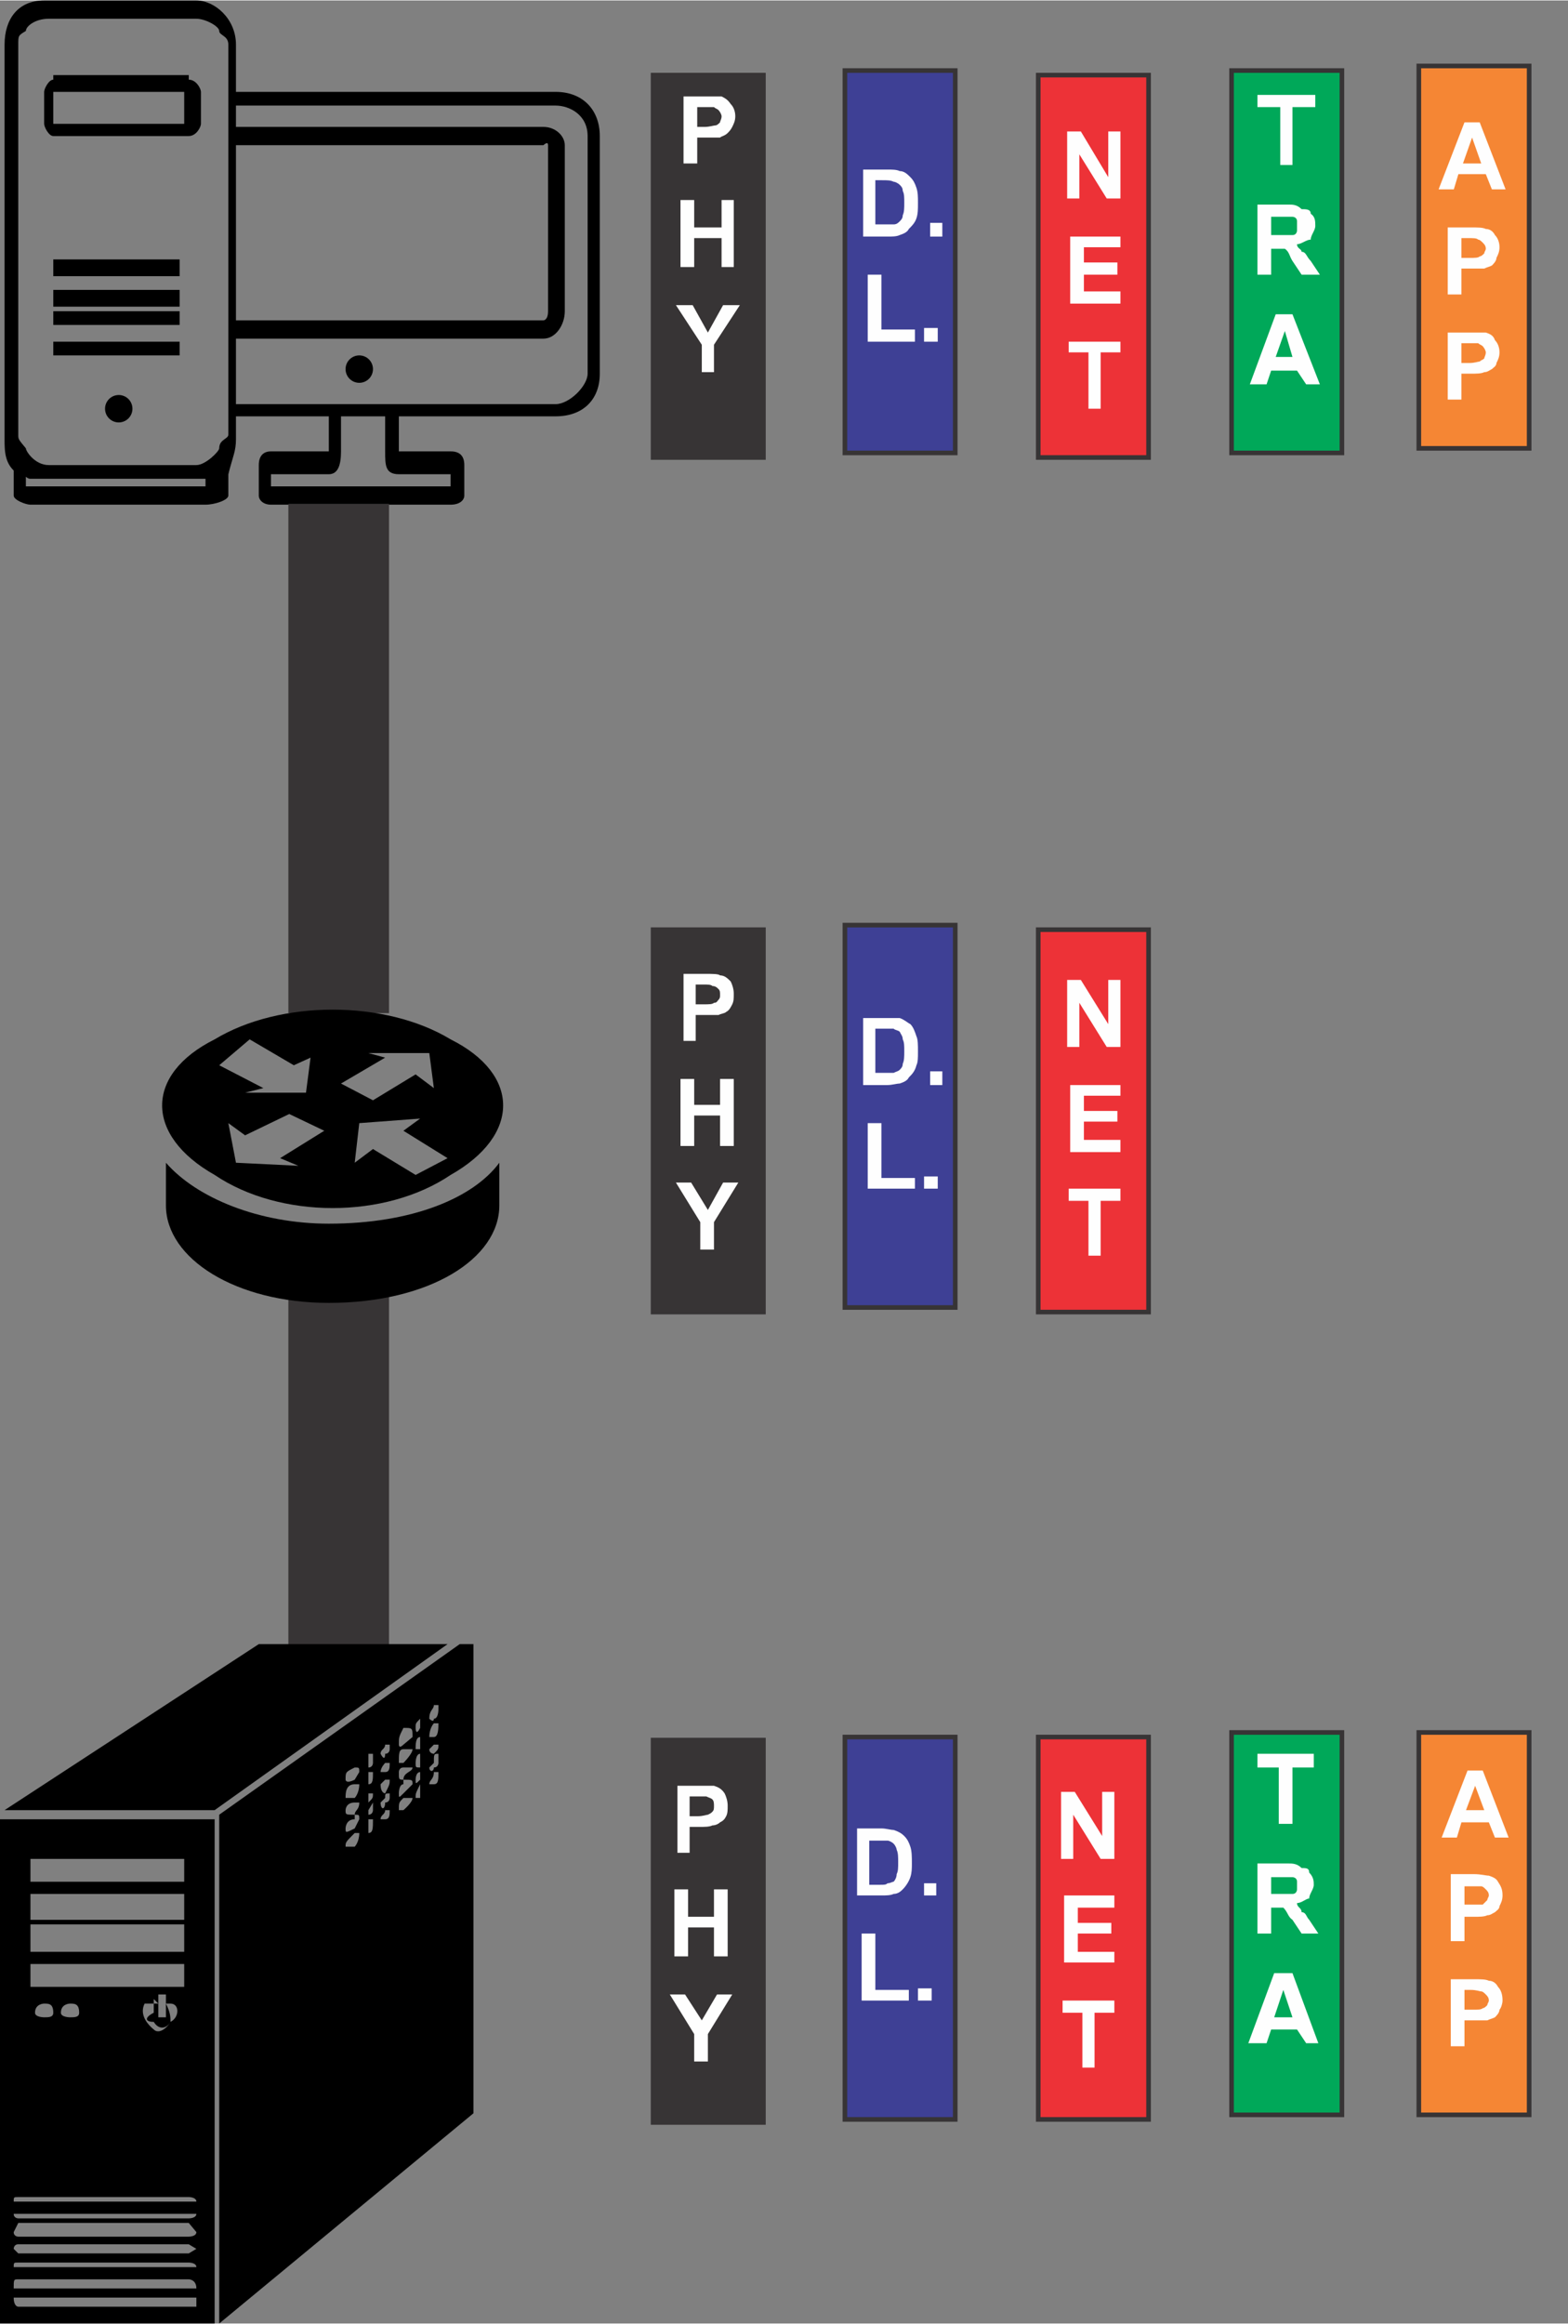<?xml version="1.0" encoding="UTF-8"?>
<!DOCTYPE svg PUBLIC "-//W3C//DTD SVG 1.1//EN" "http://www.w3.org/Graphics/SVG/1.1/DTD/svg11.dtd">
<!-- Creator: CorelDRAW X7 -->
<svg xmlns="http://www.w3.org/2000/svg" xml:space="preserve" width="1116px" height="1653px" version="1.1" style="shape-rendering:geometricPrecision; text-rendering:geometricPrecision; image-rendering:optimizeQuality; fill-rule:evenodd; clip-rule:evenodd"
viewBox="0 0 1030 1525"
 xmlns:xlink="http://www.w3.org/1999/xlink">
 <rect x="0" y="0" width="1030" height="1525" fill="#808080" stroke="none"/>
 <defs>
  <style type="text/css">
   <![CDATA[
    .str1 {stroke:#373435;stroke-width:1.146}
    .str0 {stroke:#373435;stroke-width:3.033}
    .fil6 {fill:black}
    .fil3 {fill:#00A859}
    .fil0 {fill:#373435}
    .fil2 {fill:#3E4095}
    .fil1 {fill:#ED3237}
    .fil4 {fill:#F58634}
    .fil7 {fill:#FEFEFE;fill-rule:nonzero}
    .fil5 {fill:#FEFEFE;fill-rule:nonzero}
   ]]>
  </style>
 </defs>
 <g id="Layer_x0020_1">
  <rect class="fil0 str0" x="429" y="49" width="72.48" height="251.025"/>
  <rect class="fil1 str0" x="682" y="49" width="72.48" height="251.025"/>
  <rect class="fil2 str0" x="555" y="46" width="72.48" height="251.025"/>
  <rect class="fil3 str0" x="809" y="46" width="72.48" height="251.025"/>
  <rect class="fil4 str0" x="932" y="43" width="72.48" height="251.025"/>
  <rect class="fil0 str0" x="429" y="1142" width="72.48" height="251.025"/>
  <rect class="fil1 str0" x="682" y="1140" width="72.48" height="251.025"/>
  <rect class="fil2 str0" x="555" y="1140" width="72.48" height="251.025"/>
  <rect class="fil3 str0" x="809" y="1137" width="72.48" height="251.025"/>
  <rect class="fil4 str0" x="932" y="1137" width="72.48" height="251.025"/>
  <g id="_496697082608">
   <polygon class="fil5" points="840,1197 840,1160 826,1160 826,1151 863,1151 863,1160 849,1160 849,1197 "/>
  </g>
  <g id="_496697085296">
   <path class="fil5" d="M826 1269l0 -46 20 0c3,0 6,0 9,3 3,0 5,0 5,3 3,3 3,6 3,8 0,3 -3,6 -3,9 -2,0 -5,3 -8,3 0,3 3,3 3,6 3,0 3,3 5,5l6 9 -11 0 -6 -9c-3,-2 -3,-5 -6,-8 0,0 0,0 -3,0 0,0 -3,0 -3,0l-2 0 0 17 -9 0 0 0zm9 -26l5 0c6,0 9,0 9,0 3,0 3,-3 3,-3 0,0 0,-3 0,-3 0,-2 0,-2 0,-2 0,-3 -3,-3 -3,-3 0,0 -3,0 -9,0l-5 0 0 11 0 0z"/>
  </g>
  <g id="_496697085360">
   <path class="fil5" d="M866 1341l-8 0 -6 -9 -17 0 -3 9 -12 0 17 -46 12 0 17 46 0 0zm-17 -17l-6 -18 -6 18 12 0 0 0z"/>
  </g>
  <rect class="fil0 str0" x="429" y="610" width="72.48" height="251.025"/>
  <rect class="fil1 str0" x="682" y="610" width="72.48" height="251.025"/>
  <rect class="fil2 str0" x="555" y="607" width="72.48" height="251.025"/>
  <g id="_252675855120">
   <g>
    <path class="fil6" d="M365 60l-210 0 0 0 0 -31c0,-17 -14,-29 -26,-29l-100 0c-17,0 -26,12 -26,29l0 259c0,8 0,17 9,23 5,0 5,3 8,3 3,0 3,0 9,0l100 0c0,0 3,0 6,0 6,0 9,-3 15,-3 3,-12 5,-15 5,-23l0 -15 58 0 3 0 0 23 -38 0c-5,0 -8,3 -8,9l0 20c0,3 3,6 8,6l118 0c6,0 9,-3 9,-6l0 -20c0,-6 -3,-9 -9,-9l-34 0 0 -23 103 0c18,0 29,-11 29,-28l0 -156c0,-17 -11,-29 -29,-29l0 0 0 0 0 0zm-215 225c0,3 -6,3 -6,9 0,2 -9,11 -15,11l0 0 -97 0 0 0c-9,0 -15,-9 -15,-11 -5,-6 -5,-6 -5,-9l0 -256c0,-6 0,-6 5,-9 0,-3 6,-8 15,-8l0 0 97 0 0 0c6,0 15,5 15,8 0,3 6,3 6,9l0 256zm5 -75l0 -115 202 0c0,0 3,-3 3,0l0 109c0,6 -3,6 -3,6l-202 0 0 0 0 0 0 0zm141 101l0 8 -118 0 0 -8 38 0c6,0 8,-6 8,-15l0 -23 26 0 3 0 0 23c0,9 0,15 9,15l34 0 0 0 0 0zm90 -66c0,8 -12,20 -21,20l-210 0 0 -3 0 -40 202 0c8,0 14,-9 14,-18l0 -109c0,-6 -6,-12 -14,-12l-202 0 0 0 0 -14 210 0c9,0 21,6 21,20l0 156 0 0 0 0z"/>
    <circle class="fil6" cx="236" cy="242" r="9"/>
    <path class="fil6" d="M135 311l0 8 -118 0 0 -8c0,0 -5,-6 -8,-6 0,0 0,0 0,0l0 20c0,3 8,6 11,6l115 0c6,0 15,-3 15,-6l0 -20c0,0 0,0 -6,0 0,0 -3,6 -9,6l0 0 0 0z"/>
    <circle class="fil6" cx="78" cy="268" r="9"/>
    <path class="fil6" d="M124 52c0,0 0,-3 0,-3l-89 0c0,0 0,3 0,3 -3,0 -6,6 -6,8l0 0 0 21 0 0c0,2 3,8 6,8 0,0 0,0 0,0l89 0c0,0 0,0 0,0 5,0 8,-6 8,-8l0 0 0 -21 0 0c0,-2 -3,-8 -8,-8zm-3 29l-86 0 0 -21 86 0 0 21z"/>
    <polygon class="fil6" points="35,173 35,181 118,181 118,173 118,170 35,170 "/>
    <polygon class="fil6" points="35,193 35,201 118,201 118,193 118,190 35,190 "/>
    <polygon class="fil6" points="35,210 35,213 118,213 118,210 118,204 35,204 "/>
    <polygon class="fil6" points="35,227 35,233 118,233 118,227 118,224 35,224 "/>
   </g>
  </g>
  <rect class="fil0 str1" x="190" y="331" width="64.966" height="333.226"/>
  <rect class="fil0 str1" x="190" y="849" width="64.966" height="234.231"/>
  <g id="_252675852592">
   <path class="fil6" d="M170 1079l-167 109 138 0 153 -109 -124 0 0 0 0 0zm132 0l-158 112 0 334 167 -138 0 -308 -9 0 0 0 0 0 0 0 0 0zm-14 40c0,0 0,0 0,3 0,0 0,6 -3,6 0,3 -3,0 -3,0 0,-6 3,-6 3,-9 3,0 3,0 3,0l0 0zm-12 9c0,0 0,0 0,3 0,0 0,3 0,3 -3,6 -3,0 -3,0 0,-3 0,-3 3,-6 0,0 0,0 0,0l0 0zm12 3c0,0 0,0 0,0 0,3 0,9 -3,9 0,0 -3,0 -3,0 0,-6 3,-9 3,-9 3,0 3,0 3,0zm-23 3c6,0 6,0 6,6 0,0 -6,5 -6,5 -3,3 -3,0 -3,0 0,-5 0,-5 3,-11 0,0 0,0 0,0l0 0zm11 6c0,0 0,0 0,0 0,5 0,8 0,8 -3,0 -3,0 -3,0 0,-3 0,-8 3,-8 0,0 0,0 0,0zm12 5c0,0 0,0 0,0 0,3 0,3 -3,6 0,0 -3,0 -3,-3 0,0 3,-3 3,-3 0,0 0,0 3,0 0,0 0,0 0,0l0 0zm-32 0c0,0 0,0 0,3 0,0 0,3 -3,3 0,6 -3,0 -3,0 0,-3 3,-3 3,-6 0,0 3,0 3,0l0 0zm9 3c6,0 6,0 6,0 0,3 -6,9 -6,9 -3,0 -3,0 -3,0 0,-6 0,-9 3,-9 0,0 0,0 0,0zm11 3c0,0 0,0 0,0 0,6 0,6 0,9 -3,0 -3,0 -3,-3 0,0 0,-6 3,-6 0,0 0,0 0,0 0,0 0,0 0,0l0 0zm-31 0c0,0 0,0 0,6 0,0 0,3 -3,3 0,3 0,0 0,0 0,-3 0,-3 0,-9 3,0 3,0 3,0l0 0zm43 0c0,0 0,0 0,6 0,0 0,3 -3,3 0,3 -3,3 -3,0 0,0 3,-3 3,-3 0,-6 0,-6 3,-6 0,0 0,0 0,0zm-32 6c0,0 0,0 0,0 0,3 0,6 -3,6 0,0 -3,0 -3,0 0,-3 3,-6 3,-6 0,0 0,0 3,0 0,0 0,0 0,0zm9 3c6,0 6,0 6,0 0,3 -6,3 -6,8 -3,0 -3,0 -3,-5 0,0 0,-3 3,-3 0,0 0,0 0,0 0,0 0,0 0,0l0 0zm-32 0c3,0 3,0 3,3 0,0 -3,5 -3,5 -6,3 -6,0 -6,0 0,-5 0,-5 6,-8 0,0 0,0 0,0l0 0zm43 0c0,0 0,0 0,3 0,0 0,5 0,5 -3,3 -3,3 -3,0 0,0 0,-5 3,-5 0,-3 0,-3 0,-3 0,0 0,0 0,0zm-31 3c0,0 0,0 0,0 0,5 0,8 -3,8 0,0 0,0 0,0 0,-3 0,-8 0,-8 3,0 3,0 3,0 0,0 0,0 0,0zm43 0c0,0 0,0 0,0 0,5 0,8 -3,8 0,0 -3,0 -3,0 0,-3 3,-3 3,-8 0,0 0,0 3,0 0,0 0,0 0,0zm-32 5c0,0 0,0 0,0 0,3 0,3 -3,9 0,0 -3,0 -3,-6 0,0 3,-3 3,-3 0,0 0,0 3,0 0,0 0,0 0,0zm9 0c6,0 6,0 6,3 0,0 -6,6 -6,6 -3,3 -3,3 -3,0 0,0 0,-6 3,-6 0,-3 0,-3 0,-3 0,0 0,0 0,0zm-32 3c0,0 3,0 3,0 0,6 -3,9 -3,9 -6,0 -6,0 -6,0 0,-3 0,-9 6,-9 0,0 0,0 0,0 0,0 0,0 0,0zm43 0c0,0 0,0 0,0 0,6 0,9 0,9 -3,0 -3,0 -3,0 0,-3 0,-3 3,-9 0,0 0,0 0,0zm-31 6c0,0 0,0 0,0 0,3 0,3 -3,6 0,0 0,0 0,-3 0,0 0,-3 0,-3 3,0 3,0 3,0 0,0 0,0 0,0l0 0zm11 0c0,0 0,0 0,3 0,0 0,3 -3,3 0,5 -3,5 -3,0 0,0 3,-3 3,-3 0,-3 0,-3 3,-3 0,0 0,0 0,0zm9 3c6,0 6,0 6,0 0,3 -6,8 -6,8 -3,0 -3,0 -3,0 0,-5 0,-5 3,-8 0,0 0,0 0,0zm-32 3c0,0 3,0 3,0 0,5 -3,5 -3,8 -6,0 -6,0 -6,-3 0,0 0,-5 6,-5 0,0 0,0 0,0 0,0 0,0 0,0l0 0zm12 0c0,0 0,0 0,5 0,0 0,3 -3,3 0,3 0,3 0,0 0,0 0,-3 0,-3 3,-5 3,-5 3,-5zm11 5c0,0 0,0 0,0 0,3 0,6 -3,6 0,0 -3,0 -3,0 0,-3 3,-3 3,-6 0,0 3,0 3,0zm-23 3c3,0 3,0 3,3 0,0 -3,6 -3,6 -6,3 -6,3 -6,0 0,0 0,-6 6,-6 0,-3 0,-3 0,-3zm-233 3l0 331 141 0 0 -331 -141 0zm245 0c0,0 0,0 0,0 0,6 0,9 -3,9 0,0 0,0 0,0 0,-3 0,-3 0,-9 3,0 3,0 3,0zm-12 9c3,0 3,0 3,0 0,6 -3,9 -3,9 -6,0 -6,0 -6,0 0,-3 0,-3 6,-9 0,0 0,0 0,0zm-213 17l101 0 0 15 -101 0 0 -15zm0 23l101 0 0 17 -101 0 0 -17zm0 20l101 0 0 18 -101 0 0 -18zm0 26l101 0 0 15 -101 0 0 -15zm84 20c0,0 0,0 0,0 0,0 0,0 0,0 0,0 0,0 5,0 0,0 0,0 0,0 0,0 0,3 0,3 0,0 0,0 0,0l0 9c0,0 0,0 0,3 0,0 0,0 0,0 -5,0 -5,0 -5,0 0,0 0,0 0,0 0,0 0,0 0,0 0,0 0,0 0,0 0,0 0,0 0,0 0,-3 0,-3 0,-3l0 -9c0,0 0,-3 0,-3 0,0 0,0 0,0 0,0 0,0 0,0 0,0 0,0 0,0 0,0 0,0 0,0l0 0zm-3 3c0,0 0,0 0,0 0,0 3,3 3,3 0,0 -3,0 -3,0 0,0 0,6 0,6 -6,3 -6,6 0,6 3,5 8,5 11,0 0,-3 0,-6 -3,-12 0,0 0,0 0,0 0,0 0,0 0,0 0,0 0,0 0,0 0,0 0,0 0,0 0,0 0,0 0,0 0,0 0,0 0,0 0,0 0,0 0,0 0,0 0,0 3,0 0,0 0,0 0,0 6,0 6,9 0,12 -3,5 -8,8 -11,5 -6,-5 -9,-11 -6,-17 0,0 0,0 6,0 0,0 0,0 0,0 0,0 0,0 0,0 0,0 0,0 0,0 0,-3 0,-3 0,-3 0,0 0,0 0,0l0 0 0 0 0 0 0 0zm-72 3c3,0 6,0 6,6 0,3 -3,3 -6,3 0,0 -6,0 -6,-3 0,-6 6,-6 6,-6zm17 0c3,0 6,0 6,6 0,3 -3,3 -6,3 0,0 -6,0 -6,-3 0,-6 6,-6 6,-6zm-34 127c0,0 0,0 0,0 0,0 0,0 0,0 0,0 0,0 0,0 0,0 0,0 0,0 0,0 0,0 0,0 0,0 0,0 0,0 0,0 0,0 0,0 0,0 0,0 0,0 0,0 0,0 0,0 0,0 0,0 0,0 0,0 0,0 0,0 0,0 0,0 0,0 0,0 0,0 0,0 0,0 0,0 0,0 0,0 0,0 0,0 0,0 0,0 0,0l112 0c0,0 0,0 0,0 0,0 5,0 5,3 0,0 -5,0 -5,0 0,0 0,0 0,0l-112 0c0,0 0,0 0,0 0,0 -3,0 -3,0 0,-3 0,-3 3,-3l0 0zm0 11c0,0 0,0 0,0 0,0 0,0 0,0 0,0 0,0 0,0 0,0 0,0 0,0 0,0 0,0 0,0 0,0 0,0 0,0 0,0 0,0 0,0 0,0 0,0 0,0 0,0 0,0 0,0 0,0 0,0 0,0 0,0 0,0 0,0 0,0 0,0 0,0 0,0 0,0 0,0 0,0 0,0 0,0 0,0 0,0 0,0 0,0 0,0 0,0l112 0c0,0 0,0 0,0 0,0 5,0 5,0 0,3 -5,3 -5,3 0,0 0,0 0,0l-112 0c0,0 0,0 0,0 0,0 -3,0 -3,-3 0,0 0,0 3,0l0 0zm0 6c0,0 0,0 0,0 0,0 0,0 0,0 0,0 0,0 0,0 0,0 0,0 0,0 0,0 0,0 0,0 0,0 0,0 0,0 0,0 0,0 0,0 0,0 0,0 0,0 0,0 0,0 0,0 0,0 0,0 0,0 0,0 0,0 0,0 0,0 0,0 0,0 0,0 0,0 0,0 0,0 0,0 0,0 0,0 0,0 0,0 0,0 0,0 0,0l112 0c0,0 0,0 0,0 0,0 5,6 5,6 0,3 -5,3 -5,3 0,0 0,0 0,0l-112 0c0,0 0,0 0,0 0,0 -3,0 -3,-3 0,0 0,0 3,-6l0 0zm0 14c0,0 0,0 0,0 0,0 0,0 0,0 0,0 0,0 0,0 0,0 0,0 0,0 0,0 0,0 0,0 0,0 0,0 0,0 0,0 0,0 0,0 0,0 0,0 0,0 0,0 0,0 0,0 0,0 0,0 0,0 0,0 0,0 0,0 0,0 0,0 0,0 0,0 0,0 0,0 0,0 0,0 0,0 0,0 0,0 0,0 0,0 0,0 0,0l112 0c0,0 0,0 0,0 0,0 5,3 5,3 0,0 -5,3 -5,3 0,0 0,0 0,0l-112 0c0,0 0,0 0,0 0,0 -3,-3 -3,-3 0,0 0,-3 3,-3l0 0zm0 12c0,0 0,0 0,0 0,0 0,0 0,0 0,0 0,0 0,0 0,0 0,0 0,0 0,0 0,0 0,0 0,0 0,0 0,0 0,0 0,0 0,0 0,0 0,0 0,0 0,0 0,0 0,0 0,0 0,0 0,0 0,0 0,0 0,0 0,0 0,0 0,0 0,0 0,0 0,0 0,0 0,0 0,0 0,0 0,0 0,0 0,0 0,0 0,0l112 0c0,0 0,0 0,0 0,0 5,0 5,3 0,0 -5,0 -5,0 0,0 0,0 0,0l-112 0c0,0 0,0 0,0 0,0 -3,0 -3,0 0,-3 0,-3 3,-3l0 0zm0 11c0,0 0,0 0,0 0,0 0,0 0,0 0,0 0,0 0,0 0,0 0,0 0,0 0,0 0,0 0,0 0,0 0,0 0,0 0,0 0,0 0,0 0,0 0,0 0,0 0,0 0,0 0,0 0,0 0,0 0,0 0,0 0,0 0,0 0,0 0,0 0,0 0,0 0,0 0,0 0,0 0,0 0,0 0,0 0,0 0,0 0,0 0,0 0,0l112 0c0,0 0,0 0,0 0,0 5,0 5,6 0,0 -5,0 -5,0 0,0 0,0 0,0l-112 0c0,0 0,0 0,0 0,0 -3,0 -3,0 0,-6 0,-6 3,-6l0 0zm0 12c0,0 0,0 0,0 0,0 0,0 0,0 0,0 0,0 0,0 0,0 0,0 0,0 0,0 0,0 0,0 0,0 0,0 0,0 0,0 0,0 0,0 0,0 0,0 0,0 0,0 0,0 0,0 0,0 0,0 0,0 0,0 0,0 0,0 0,0 0,0 0,0 0,0 0,0 0,0 0,0 0,0 0,0 0,0 0,0 0,0 0,0 0,0 0,0l112 0c0,0 0,0 0,0 0,0 0,0 0,0 0,0 0,0 0,0 0,0 0,0 0,0 0,0 0,0 0,0 0,0 5,0 5,0 0,0 0,0 0,0 0,0 0,0 0,0 0,0 0,0 0,0 0,0 0,0 0,0 0,0 0,0 0,0 0,0 0,0 0,0 0,0 0,0 0,0 0,0 0,0 0,0 0,0 0,0 0,0 0,0 0,0 0,0 0,0 0,0 0,0 0,0 0,0 0,0 0,0 0,0 0,0 0,6 0,6 0,6 0,0 0,0 0,0 0,0 0,0 0,0 0,0 -5,0 -5,0 0,0 0,0 0,0 0,0 0,0 0,0l-112 0c0,0 0,0 0,0 0,0 -3,0 -3,-6 0,0 0,0 3,0l0 0z"/>
  </g>
  <g id="_252675852016">
   <path class="fil6" d="M216 803c-46,0 -87,-17 -107,-40l0 28c0,35 46,64 107,64 66,0 112,-29 112,-64l0 -28c-17,23 -57,40 -112,40z"/>
   <path class="fil6" d="M141 771c43,29 112,29 155,0 46,-26 46,-66 0,-89 -43,-26 -112,-26 -155,0 -46,23 -46,63 0,89zm52 -72l11 -5 -3 23 -40 0 12 -3 -29 -15 20 -17 29 17 0 0 0 0 0 0zm92 15l-12 -9 -28 17 -21 -11 29 -17 -11 -3 40 0 3 23 0 0 0 0zm-40 40l-12 9 3 -26 40 -3 -11 8 29 18 -21 11 -28 -17 0 0 0 0zm-90 9l-5 -26 11 8 29 -14 23 11 -29 18 12 5 -41 -2 0 0 0 0 0 0z"/>
  </g>
  <path class="fil7" d="M449 107l0 -44 14 0c6,0 9,0 11,0 2,1 4,2 6,5 2,2 3,5 3,8 0,3 -1,5 -2,7 -1,2 -2,3 -3,4 -2,2 -4,2 -5,3 -2,0 -5,0 -9,0l-6 0 0 17 -9 0zm9 -37l0 13 5 0c3,0 6,-1 7,-1 1,0 2,-1 3,-2 0,-1 1,-2 1,-4 0,-1 -1,-3 -2,-4 -1,-1 -2,-1 -3,-2 -1,0 -4,0 -7,0l-4 0z"/>
  <polygon id="1" class="fil7" points="447,175 447,131 456,131 456,149 474,149 474,131 482,131 482,175 474,175 474,156 456,156 456,175 "/>
  <polygon id="2" class="fil7" points="461,244 461,226 444,200 455,200 465,218 475,200 486,200 469,226 469,244 "/>
  <path class="fil7" d="M567 111l16 0c3,0 6,0 8,1 3,0 5,2 7,4 2,2 3,4 4,7 1,3 1,6 1,10 0,4 0,7 -1,10 -1,3 -3,5 -5,7 -1,2 -3,3 -6,4 -2,1 -5,1 -8,1l-16 0 0 -44zm8 7l0 29 7 0c3,0 4,0 5,0 2,0 3,-1 4,-2 1,-1 2,-2 2,-4 1,-2 1,-5 1,-8 0,-4 0,-6 -1,-8 0,-2 -1,-3 -2,-4 -1,-1 -3,-2 -4,-2 -2,-1 -4,-1 -8,-1l-4 0z"/>
  <polygon id="1" class="fil7" points="611,155 611,146 619,146 619,155 "/>
  <polygon id="2" class="fil7" points="570,224 570,180 579,180 579,216 601,216 601,224 "/>
  <polygon id="3" class="fil7" points="607,224 607,215 616,215 616,224 "/>
  <polygon class="fil7" points="701,130 701,86 710,86 728,116 728,86 736,86 736,130 727,130 709,101 709,130 "/>
  <polygon id="1" class="fil7" points="703,199 703,155 736,155 736,162 712,162 712,172 734,172 734,180 712,180 712,191 736,191 736,199 "/>
  <polygon id="2" class="fil7" points="715,268 715,231 702,231 702,224 736,224 736,231 723,231 723,268 "/>
  <g id="_496697082608_0">
   <polygon class="fil5" points="841,108 841,70 826,70 826,62 864,62 864,70 849,70 849,108 "/>
  </g>
  <g id="_496697085296_1">
   <path class="fil5" d="M826 180l0 -46 21 0c2,0 5,0 8,3 3,0 6,0 6,3 3,2 3,5 3,8 0,3 -3,6 -3,9 -3,0 -6,3 -9,3 0,3 3,3 3,5 3,0 3,3 6,6l6 9 -12 0 -6 -9c-2,-3 -2,-6 -5,-8 0,0 0,0 -3,0 0,0 -3,0 -3,0l-3 0 0 17 -9 0 0 0zm9 -26l6 0c6,0 8,0 8,0 3,0 3,-3 3,-3 0,0 0,-3 0,-3 0,-3 0,-3 0,-3 0,-3 -3,-3 -3,-3 0,0 -2,0 -8,0l-6 0 0 12 0 0z"/>
  </g>
  <g id="_496697085360_2">
   <path class="fil5" d="M867 252l-9 0 -6 -9 -17 0 -3 9 -11 0 17 -46 11 0 18 46 0 0zm-18 -18l-5 -17 -6 17 11 0 0 0z"/>
  </g>
  <path class="fil7" d="M989 124l-9 0 -4 -10 -18 0 -3 10 -10 0 17 -44 10 0 17 44zm-16 -17l-6 -17 -6 17 12 0z"/>
  <path id="1" class="fil7" d="M951 193l0 -44 15 0c5,0 8,0 10,1 3,0 5,2 6,4 2,2 3,5 3,8 0,3 -1,5 -2,7 0,2 -2,4 -3,5 -2,1 -3,1 -5,2 -2,0 -5,0 -9,0l-6 0 0 17 -9 0zm9 -37l0 13 5 0c4,0 6,0 7,-1 1,0 2,-1 3,-2 0,-1 1,-2 1,-3 0,-2 -1,-3 -2,-4 -1,-1 -2,-2 -3,-2 -1,-1 -3,-1 -7,-1l-4 0z"/>
  <path id="2" class="fil7" d="M951 262l0 -44 15 0c5,0 8,0 10,0 3,1 5,2 6,5 2,2 3,5 3,8 0,3 -1,5 -2,7 0,2 -2,3 -3,4 -2,1 -3,2 -5,2 -2,1 -5,1 -9,1l-6 0 0 17 -9 0zm9 -37l0 13 5 0c4,0 6,-1 7,-1 1,-1 2,-1 3,-2 0,-1 1,-2 1,-4 0,-1 -1,-3 -2,-4 -1,-1 -2,-1 -3,-2 -1,0 -3,0 -7,0l-4 0z"/>
  <polygon class="fil7" points="701,687 701,643 710,643 728,672 728,643 736,643 736,687 727,687 709,658 709,687 "/>
  <polygon id="1" class="fil7" points="703,756 703,712 736,712 736,719 712,719 712,729 734,729 734,736 712,736 712,748 736,748 736,756 "/>
  <polygon id="2" class="fil7" points="715,824 715,788 702,788 702,780 736,780 736,788 723,788 723,824 "/>
  <path class="fil7" d="M567 668l16 0c3,0 6,0 8,0 3,1 5,3 7,4 2,2 3,5 4,8 1,2 1,6 1,10 0,4 0,7 -1,9 -1,4 -3,6 -5,8 -1,2 -3,3 -6,4 -2,0 -5,1 -8,1l-16 0 0 -44zm8 7l0 29 7 0c3,0 4,0 5,0 2,-1 3,-1 4,-2 1,-1 2,-2 2,-4 1,-2 1,-5 1,-8 0,-4 0,-6 -1,-8 0,-2 -1,-3 -2,-5 -1,-1 -3,-1 -4,-2 -2,0 -4,0 -8,0l-4 0z"/>
  <polygon id="1" class="fil7" points="611,712 611,703 619,703 619,712 "/>
  <polygon id="2" class="fil7" points="570,780 570,737 579,737 579,773 601,773 601,780 "/>
  <polygon id="3" class="fil7" points="607,780 607,772 616,772 616,780 "/>
  <path class="fil7" d="M449 683l0 -44 14 0c5,0 9,0 10,1 3,0 5,2 7,4 1,2 2,5 2,8 0,3 0,5 -1,7 -1,2 -2,4 -4,5 -1,1 -3,1 -5,2 -2,0 -5,0 -9,0l-6 0 0 17 -8 0zm8 -37l0 13 5 0c4,0 6,0 7,-1 2,0 2,-1 3,-2 1,-1 1,-2 1,-3 0,-2 0,-3 -1,-4 -1,-1 -2,-2 -4,-2 -1,-1 -3,-1 -6,-1l-5 0z"/>
  <polygon id="1" class="fil7" points="447,752 447,708 456,708 456,725 473,725 473,708 482,708 482,752 473,752 473,732 456,732 456,752 "/>
  <polygon id="2" class="fil7" points="460,820 460,802 444,776 454,776 465,794 475,776 485,776 469,802 469,820 "/>
  <polygon class="fil7" points="697,1220 697,1176 706,1176 724,1205 724,1176 732,1176 732,1220 723,1220 705,1191 705,1220 "/>
  <polygon id="1" class="fil7" points="699,1288 699,1244 732,1244 732,1252 708,1252 708,1262 730,1262 730,1269 708,1269 708,1281 732,1281 732,1288 "/>
  <polygon id="2" class="fil7" points="711,1357 711,1321 698,1321 698,1313 732,1313 732,1321 719,1321 719,1357 "/>
  <path class="fil7" d="M563 1200l16 0c3,0 6,1 8,1 3,1 5,2 7,4 2,2 3,4 4,7 1,3 1,7 1,11 0,3 0,6 -1,9 -1,3 -3,6 -5,8 -1,1 -3,3 -6,3 -2,1 -5,1 -8,1l-16 0 0 -44zm8 8l0 29 7 0c3,0 4,0 5,-1 2,0 3,-1 4,-1 1,-1 2,-3 2,-5 1,-2 1,-4 1,-8 0,-3 0,-6 -1,-8 0,-1 -1,-3 -2,-4 -1,-1 -3,-2 -4,-2 -2,0 -4,0 -8,0l-4 0z"/>
  <polygon id="1" class="fil7" points="607,1244 607,1236 615,1236 615,1244 "/>
  <polygon id="2" class="fil7" points="566,1313 566,1269 575,1269 575,1306 597,1306 597,1313 "/>
  <polygon id="3" class="fil7" points="603,1313 603,1305 612,1305 612,1313 "/>
  <path class="fil7" d="M445 1216l0 -44 14 0c5,0 9,0 10,0 3,1 5,2 7,5 1,2 2,5 2,8 0,3 0,5 -1,7 -1,2 -2,3 -4,4 -1,1 -3,2 -5,2 -2,1 -5,1 -9,1l-6 0 0 17 -8 0zm8 -37l0 13 5 0c4,0 6,-1 7,-1 2,-1 2,-1 3,-2 1,-1 1,-2 1,-4 0,-1 0,-3 -1,-4 -1,-1 -2,-1 -4,-2 -1,0 -3,0 -6,0l-5 0z"/>
  <polygon id="1" class="fil7" points="443,1284 443,1240 452,1240 452,1258 469,1258 469,1240 478,1240 478,1284 469,1284 469,1265 452,1265 452,1284 "/>
  <polygon id="2" class="fil7" points="456,1353 456,1335 440,1309 450,1309 461,1326 471,1309 481,1309 465,1335 465,1353 "/>
  <path class="fil7" d="M991 1206l-9 0 -4 -10 -18 0 -3 10 -10 0 17 -44 10 0 17 44zm-16 -18l-6 -16 -6 16 12 0z"/>
  <path id="1" class="fil7" d="M953 1274l0 -44 15 0c5,0 8,1 10,1 3,1 5,2 6,4 2,3 3,5 3,9 0,3 -1,5 -2,7 0,2 -2,3 -3,4 -2,1 -3,2 -5,2 -2,1 -5,1 -9,1l-6 0 0 16 -9 0zm9 -36l0 12 5 0c4,0 6,0 7,0 1,-1 2,-2 3,-3 0,-1 1,-2 1,-3 0,-2 -1,-3 -2,-4 -1,-1 -2,-2 -3,-2 -1,0 -3,0 -7,0l-4 0z"/>
  <path id="2" class="fil7" d="M953 1343l0 -44 15 0c5,0 8,0 10,1 3,0 5,2 6,4 2,2 3,5 3,9 0,2 -1,5 -2,6 0,2 -2,4 -3,5 -2,1 -3,1 -5,2 -2,0 -5,0 -9,0l-6 0 0 17 -9 0zm9 -37l0 13 5 0c4,0 6,0 7,-1 1,0 2,-1 3,-2 0,-1 1,-2 1,-3 0,-2 -1,-3 -2,-4 -1,-1 -2,-2 -3,-2 -1,0 -3,-1 -7,-1l-4 0z"/>
 </g>
</svg>

